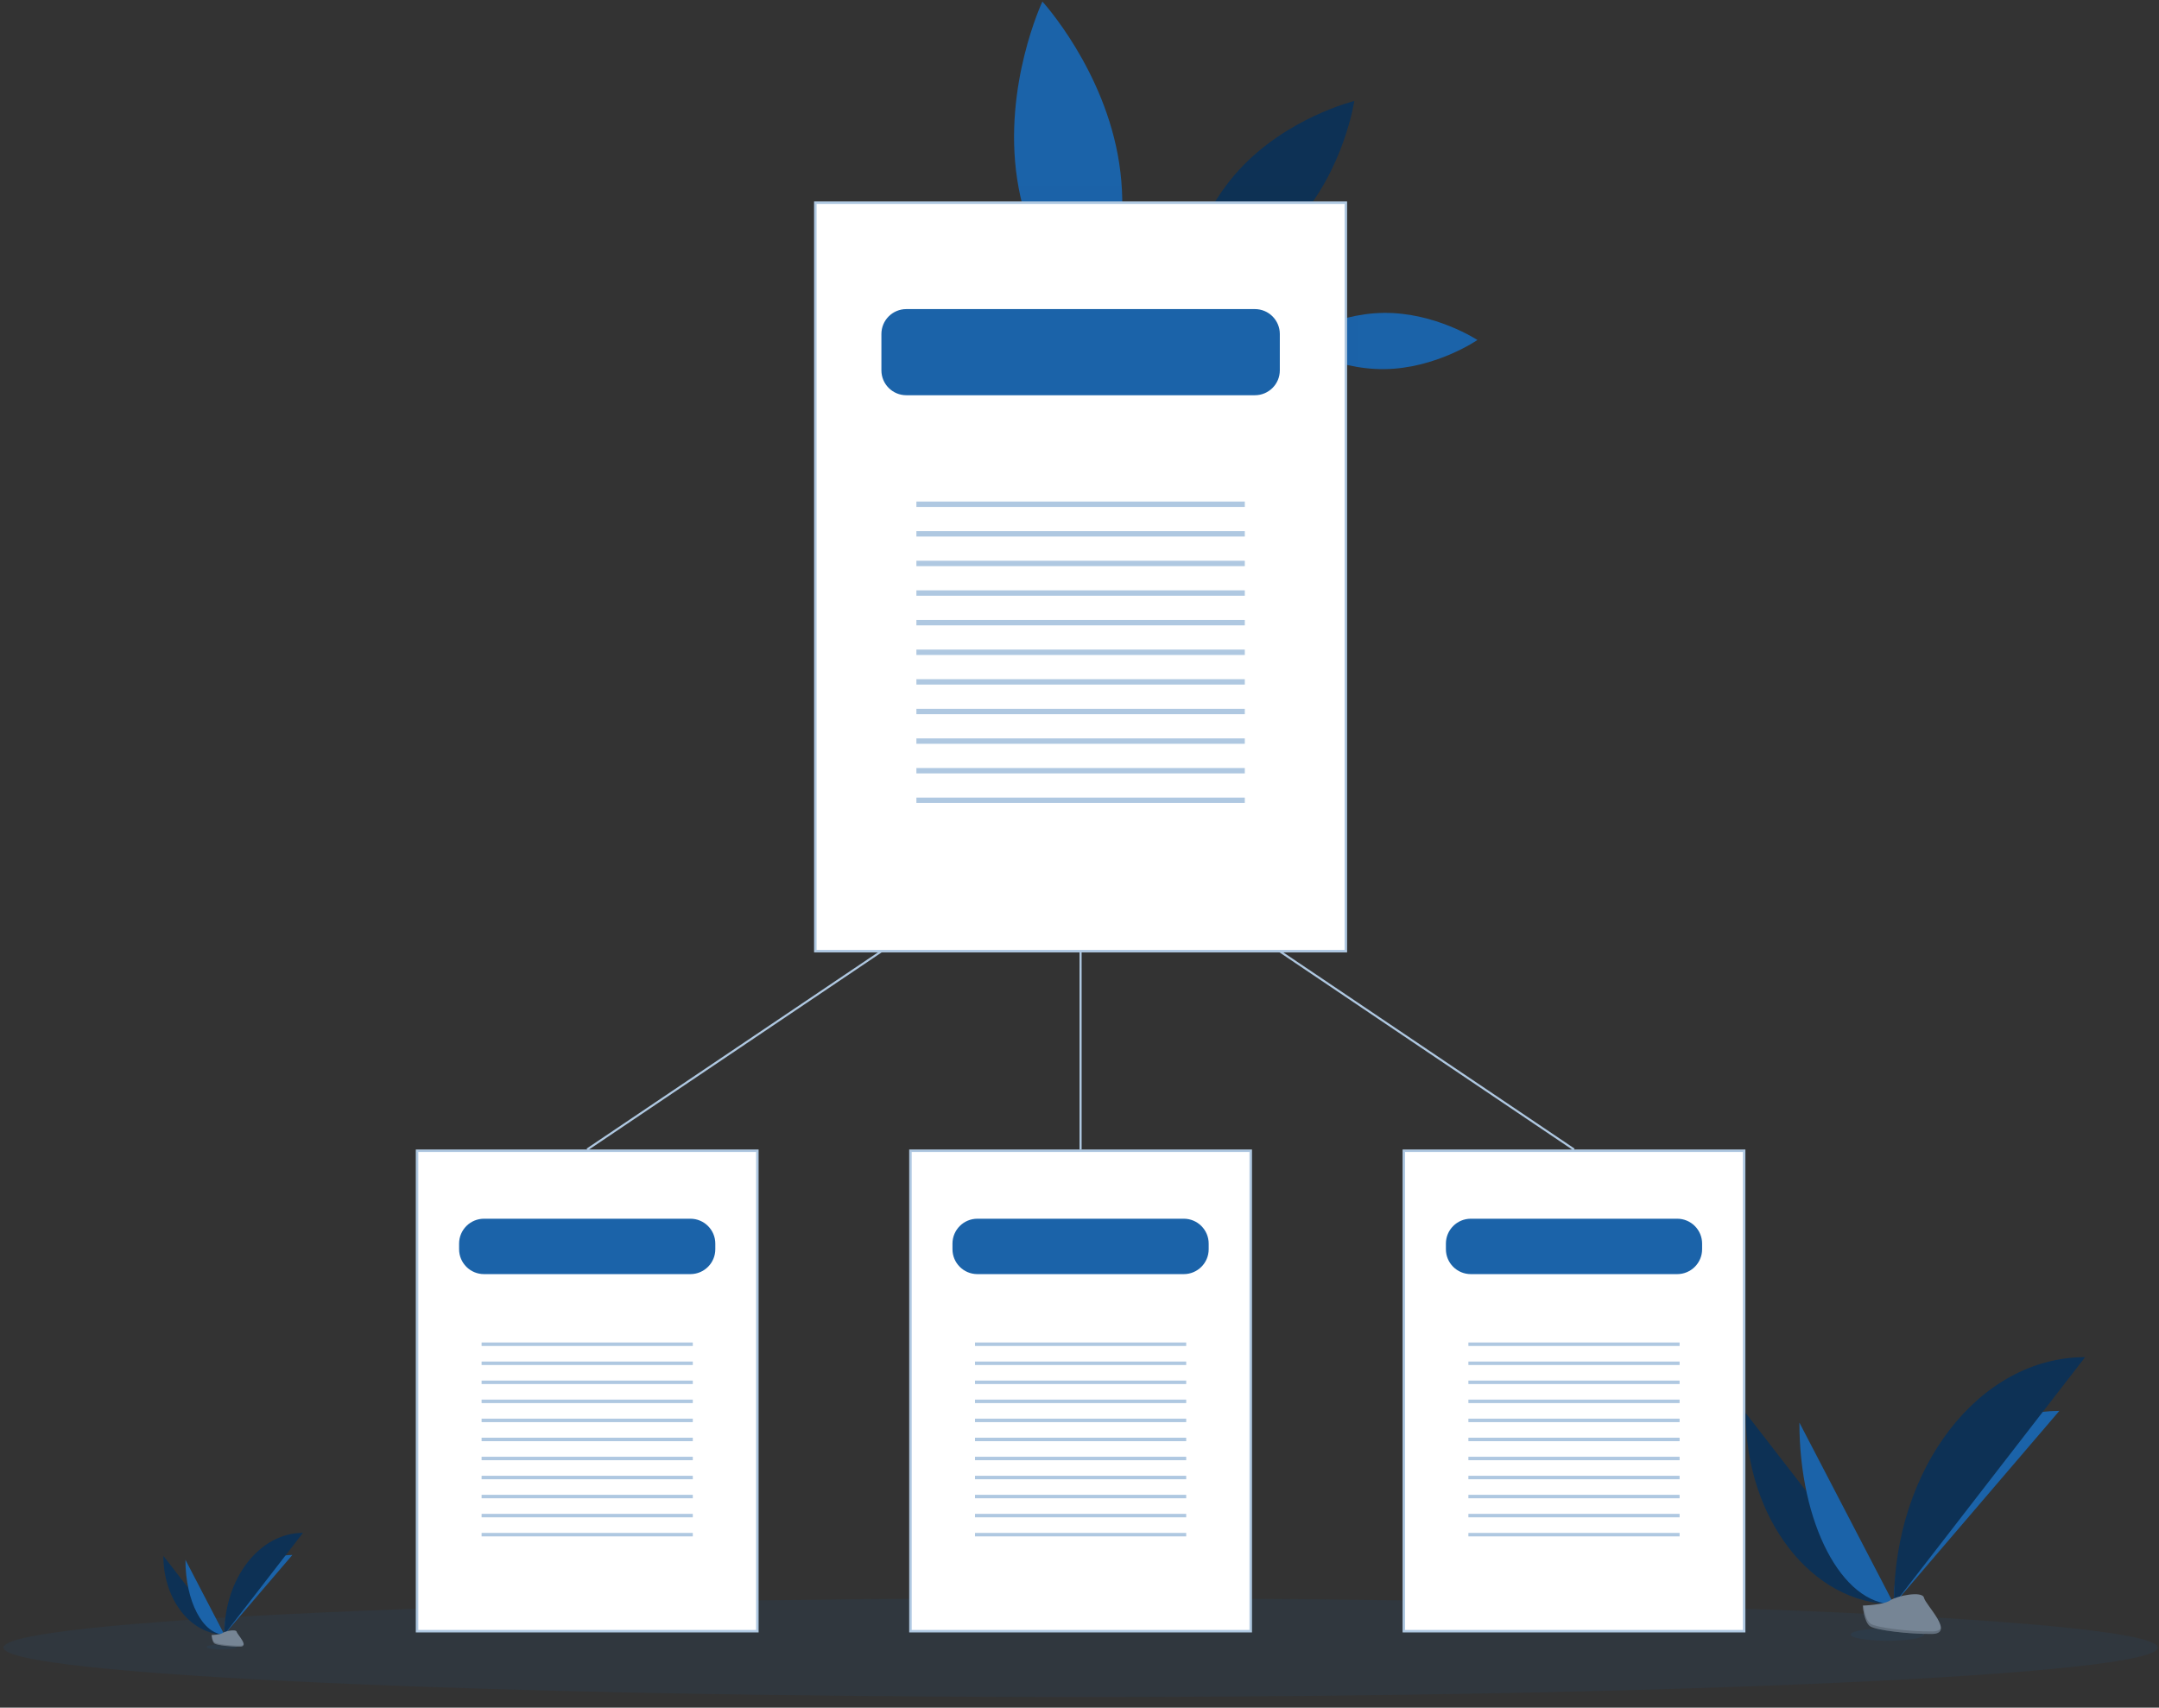 <svg width="134" height="106" viewBox="0 0 134 106" fill="none" xmlns="http://www.w3.org/2000/svg">
<rect x="0" y="0" width="134" height="106" fill="#333333" stroke="none"/>
<g clip-path="url(#clip0_390_1427)">
<path d="M69.467 10.151C70.35 15.969 67.9 21.167 67.9 21.167C67.9 21.167 64.013 16.933 63.13 11.113C62.248 5.294 64.697 0.097 64.697 0.097C64.697 0.097 68.584 4.33 69.467 10.151Z" fill="#1B63A9"/>
<path d="M85.88 19.422C89.083 19.386 91.698 21.105 91.698 21.105C91.698 21.105 89.121 22.879 85.918 22.913C82.715 22.947 80.1 21.23 80.1 21.23C80.1 21.23 82.677 19.457 85.88 19.422Z" fill="#1B63A9"/>
<path d="M76.873 10.577C73.892 13.853 73.262 18.134 73.262 18.134C73.262 18.134 77.463 17.102 80.443 13.825C83.423 10.548 84.056 6.269 84.056 6.269C84.056 6.269 79.854 7.301 76.873 10.577Z" fill="#0D3155"/>
<path opacity="0.1" d="M67.068 105.34C103.99 105.34 133.92 103.966 133.92 102.271C133.92 100.577 103.99 99.203 67.068 99.203C30.147 99.203 0.216 100.577 0.216 102.271C0.216 103.966 30.147 105.34 67.068 105.34Z" fill="#1B63A9"/>
<path d="M27.414 71.43H47.006V101.253H25.885V71.43H27.414Z" fill="white" stroke="#AFC8E1" stroke-width="0.155"/>
<path d="M42.851 75.65H30.04C29.186 75.65 28.494 76.343 28.494 77.196V77.543C28.494 78.396 29.186 79.088 30.04 79.088H42.851C43.704 79.088 44.396 78.396 44.396 77.543V77.196C44.396 76.343 43.704 75.65 42.851 75.65Z" fill="#1B63A9"/>
<path d="M42.999 83.333H29.89V83.549H42.999V83.333Z" fill="#AFC8E1"/>
<path d="M42.999 84.515H29.89V84.731H42.999V84.515Z" fill="#AFC8E1"/>
<path d="M42.999 85.697H29.89V85.912H42.999V85.697Z" fill="#AFC8E1"/>
<path d="M42.999 86.878H29.89V87.094H42.999V86.878Z" fill="#AFC8E1"/>
<path d="M42.999 88.06H29.89V88.276H42.999V88.06Z" fill="#AFC8E1"/>
<path d="M42.999 89.243H29.89V89.458H42.999V89.243Z" fill="#AFC8E1"/>
<path d="M42.999 90.425H29.89V90.64H42.999V90.425Z" fill="#AFC8E1"/>
<path d="M42.999 91.606H29.89V91.822H42.999V91.606Z" fill="#AFC8E1"/>
<path d="M42.999 92.788H29.89V93.003H42.999V92.788Z" fill="#AFC8E1"/>
<path d="M42.999 93.97H29.89V94.185H42.999V93.97Z" fill="#AFC8E1"/>
<path d="M42.999 95.153H29.89V95.368H42.999V95.153Z" fill="#AFC8E1"/>
<path d="M58.036 71.43H77.628V101.253H56.507V71.43H58.036Z" fill="white" stroke="#AFC8E1" stroke-width="0.155"/>
<path d="M73.473 75.65H60.662C59.808 75.65 59.116 76.343 59.116 77.196V77.543C59.116 78.396 59.808 79.088 60.662 79.088H73.473C74.326 79.088 75.018 78.396 75.018 77.543V77.196C75.018 76.343 74.326 75.65 73.473 75.65Z" fill="#1B63A9"/>
<path d="M73.623 83.333H60.514V83.549H73.623V83.333Z" fill="#AFC8E1"/>
<path d="M73.623 84.515H60.514V84.731H73.623V84.515Z" fill="#AFC8E1"/>
<path d="M73.623 85.697H60.514V85.912H73.623V85.697Z" fill="#AFC8E1"/>
<path d="M73.623 86.878H60.514V87.094H73.623V86.878Z" fill="#AFC8E1"/>
<path d="M73.623 88.06H60.514V88.276H73.623V88.06Z" fill="#AFC8E1"/>
<path d="M73.623 89.243H60.514V89.458H73.623V89.243Z" fill="#AFC8E1"/>
<path d="M73.623 90.425H60.514V90.64H73.623V90.425Z" fill="#AFC8E1"/>
<path d="M73.623 91.606H60.514V91.822H73.623V91.606Z" fill="#AFC8E1"/>
<path d="M73.623 92.788H60.514V93.003H73.623V92.788Z" fill="#AFC8E1"/>
<path d="M73.623 93.97H60.514V94.185H73.623V93.97Z" fill="#AFC8E1"/>
<path d="M73.623 95.153H60.514V95.368H73.623V95.153Z" fill="#AFC8E1"/>
<path d="M88.66 71.43H108.252V101.253H87.131V71.43H88.66Z" fill="white" stroke="#AFC8E1" stroke-width="0.155"/>
<path d="M104.098 75.65H91.287C90.433 75.65 89.741 76.343 89.741 77.196V77.543C89.741 78.396 90.433 79.088 91.287 79.088H104.098C104.951 79.088 105.643 78.396 105.643 77.543V77.196C105.643 76.343 104.951 75.65 104.098 75.65Z" fill="#1B63A9"/>
<path d="M104.246 83.333H91.137V83.549H104.246V83.333Z" fill="#AFC8E1"/>
<path d="M104.246 84.515H91.137V84.731H104.246V84.515Z" fill="#AFC8E1"/>
<path d="M104.246 85.697H91.137V85.912H104.246V85.697Z" fill="#AFC8E1"/>
<path d="M104.246 86.878H91.137V87.094H104.246V86.878Z" fill="#AFC8E1"/>
<path d="M104.246 88.06H91.137V88.276H104.246V88.06Z" fill="#AFC8E1"/>
<path d="M104.246 89.243H91.137V89.458H104.246V89.243Z" fill="#AFC8E1"/>
<path d="M104.246 90.425H91.137V90.64H104.246V90.425Z" fill="#AFC8E1"/>
<path d="M104.246 91.606H91.137V91.822H104.246V91.606Z" fill="#AFC8E1"/>
<path d="M104.246 92.788H91.137V93.003H104.246V92.788Z" fill="#AFC8E1"/>
<path d="M104.246 93.97H91.137V94.185H104.246V93.97Z" fill="#AFC8E1"/>
<path d="M104.246 95.153H91.137V95.368H104.246V95.153Z" fill="#AFC8E1"/>
<path d="M67.067 71.352V50.722L36.444 71.352" stroke="#AFC8E1" stroke-width="0.131" stroke-miterlimit="10"/>
<path d="M97.691 71.352L67.068 50.722" stroke="#AFC8E1" stroke-width="0.131" stroke-miterlimit="10"/>
<g opacity="0.1">
<path opacity="0.1" d="M52.434 11.524H49.832V60.097H84.303V11.524H52.434Z" fill="#161C22"/>
</g>
<path d="M53.024 12.581H83.531V59.04H50.604V12.581H53.024Z" fill="white" stroke="#AFC8E1" stroke-width="0.155"/>
<path d="M77.887 19.186H56.251C55.397 19.186 54.705 19.879 54.705 20.732V22.988C54.705 23.841 55.397 24.533 56.251 24.533H77.887C78.741 24.533 79.433 23.841 79.433 22.988V20.732C79.433 19.879 78.741 19.186 77.887 19.186Z" fill="#1B63A9"/>
<path d="M77.26 31.132H56.877V31.467H77.26V31.132Z" fill="#AFC8E1"/>
<path d="M77.26 32.969H56.877V33.304H77.26V32.969Z" fill="#AFC8E1"/>
<path d="M77.26 34.808H56.877V35.142H77.26V34.808Z" fill="#AFC8E1"/>
<path d="M77.26 36.645H56.877V36.979H77.26V36.645Z" fill="#AFC8E1"/>
<path d="M77.26 38.483H56.877V38.818H77.26V38.483Z" fill="#AFC8E1"/>
<path d="M77.26 40.322H56.877V40.656H77.26V40.322Z" fill="#AFC8E1"/>
<path d="M77.26 42.159H56.877V42.493H77.26V42.159Z" fill="#AFC8E1"/>
<path d="M77.26 43.998H56.877V44.332H77.26V43.998Z" fill="#AFC8E1"/>
<path d="M77.26 45.835H56.877V46.169H77.26V45.835Z" fill="#AFC8E1"/>
<path d="M77.26 47.673H56.877V48.007H77.26V47.673Z" fill="#AFC8E1"/>
<path d="M77.26 49.51H56.877V49.844H77.26V49.51Z" fill="#AFC8E1"/>
<path d="M108.346 87.71C108.346 94.27 112.461 99.579 117.547 99.579L108.346 87.71Z" fill="#0D3155"/>
<path d="M117.545 99.58C117.545 92.945 122.138 87.578 127.814 87.578L117.545 99.58Z" fill="#1B63A9"/>
<path d="M111.681 88.305C111.681 94.537 114.305 99.58 117.547 99.58L111.681 88.305Z" fill="#1B63A9"/>
<path d="M117.545 99.58C117.545 91.103 122.854 84.243 129.414 84.243L117.545 99.58Z" fill="#0D3155"/>
<path opacity="0.1" d="M117.148 101.847C118.411 101.847 119.436 101.674 119.436 101.46C119.436 101.247 118.411 101.074 117.148 101.074C115.885 101.074 114.86 101.247 114.86 101.46C114.86 101.674 115.885 101.847 117.148 101.847Z" fill="#1B63A9"/>
<path d="M115.611 99.664C115.611 99.664 116.917 99.623 117.309 99.344C117.7 99.064 119.316 98.729 119.414 99.178C119.511 99.627 121.372 101.412 119.901 101.424C118.429 101.435 116.477 101.194 116.085 100.955C115.694 100.716 115.611 99.664 115.611 99.664Z" fill="#768595"/>
<path opacity="0.2" d="M119.928 101.267C118.455 101.279 116.506 101.037 116.113 100.798C115.814 100.617 115.695 99.963 115.654 99.662H115.611C115.611 99.662 115.694 100.715 116.087 100.954C116.48 101.193 118.429 101.434 119.902 101.423C120.328 101.423 120.474 101.267 120.466 101.044C120.407 101.18 120.245 101.265 119.928 101.267Z" fill="#161C22"/>
<path d="M10.139 96.576C10.139 99.274 11.831 101.457 13.923 101.457L10.139 96.576Z" fill="#0D3155"/>
<path d="M13.923 101.458C13.923 98.729 15.812 96.522 18.146 96.522L13.923 101.458Z" fill="#1B63A9"/>
<path d="M11.509 96.821C11.509 99.384 12.588 101.458 13.922 101.458L11.509 96.821Z" fill="#1B63A9"/>
<path d="M13.923 101.458C13.923 97.971 16.106 95.15 18.804 95.15L13.923 101.458Z" fill="#0D3155"/>
<path opacity="0.1" d="M13.759 102.39C14.279 102.39 14.7 102.319 14.7 102.231C14.7 102.143 14.279 102.072 13.759 102.072C13.24 102.072 12.818 102.143 12.818 102.231C12.818 102.319 13.24 102.39 13.759 102.39Z" fill="#1B63A9"/>
<path d="M13.128 101.492C13.128 101.492 13.665 101.476 13.826 101.361C13.987 101.246 14.652 101.108 14.692 101.292C14.732 101.477 15.497 102.211 14.892 102.216C14.287 102.221 13.484 102.122 13.323 102.023C13.162 101.925 13.128 101.492 13.128 101.492Z" fill="#768595"/>
<path opacity="0.2" d="M14.903 102.152C14.298 102.157 13.496 102.057 13.334 101.959C13.211 101.884 13.162 101.615 13.146 101.492H13.128C13.128 101.492 13.162 101.925 13.323 102.023C13.485 102.121 14.287 102.22 14.893 102.216C15.068 102.216 15.128 102.152 15.125 102.06C15.1 102.116 15.034 102.151 14.903 102.152Z" fill="#161C22"/>
</g>
<defs>
<clipPath id="clip0_390_1427">
<rect width="133.705" height="105.245" fill="white" transform="translate(0.216 0.094)"/>
</clipPath>
</defs>
</svg>
